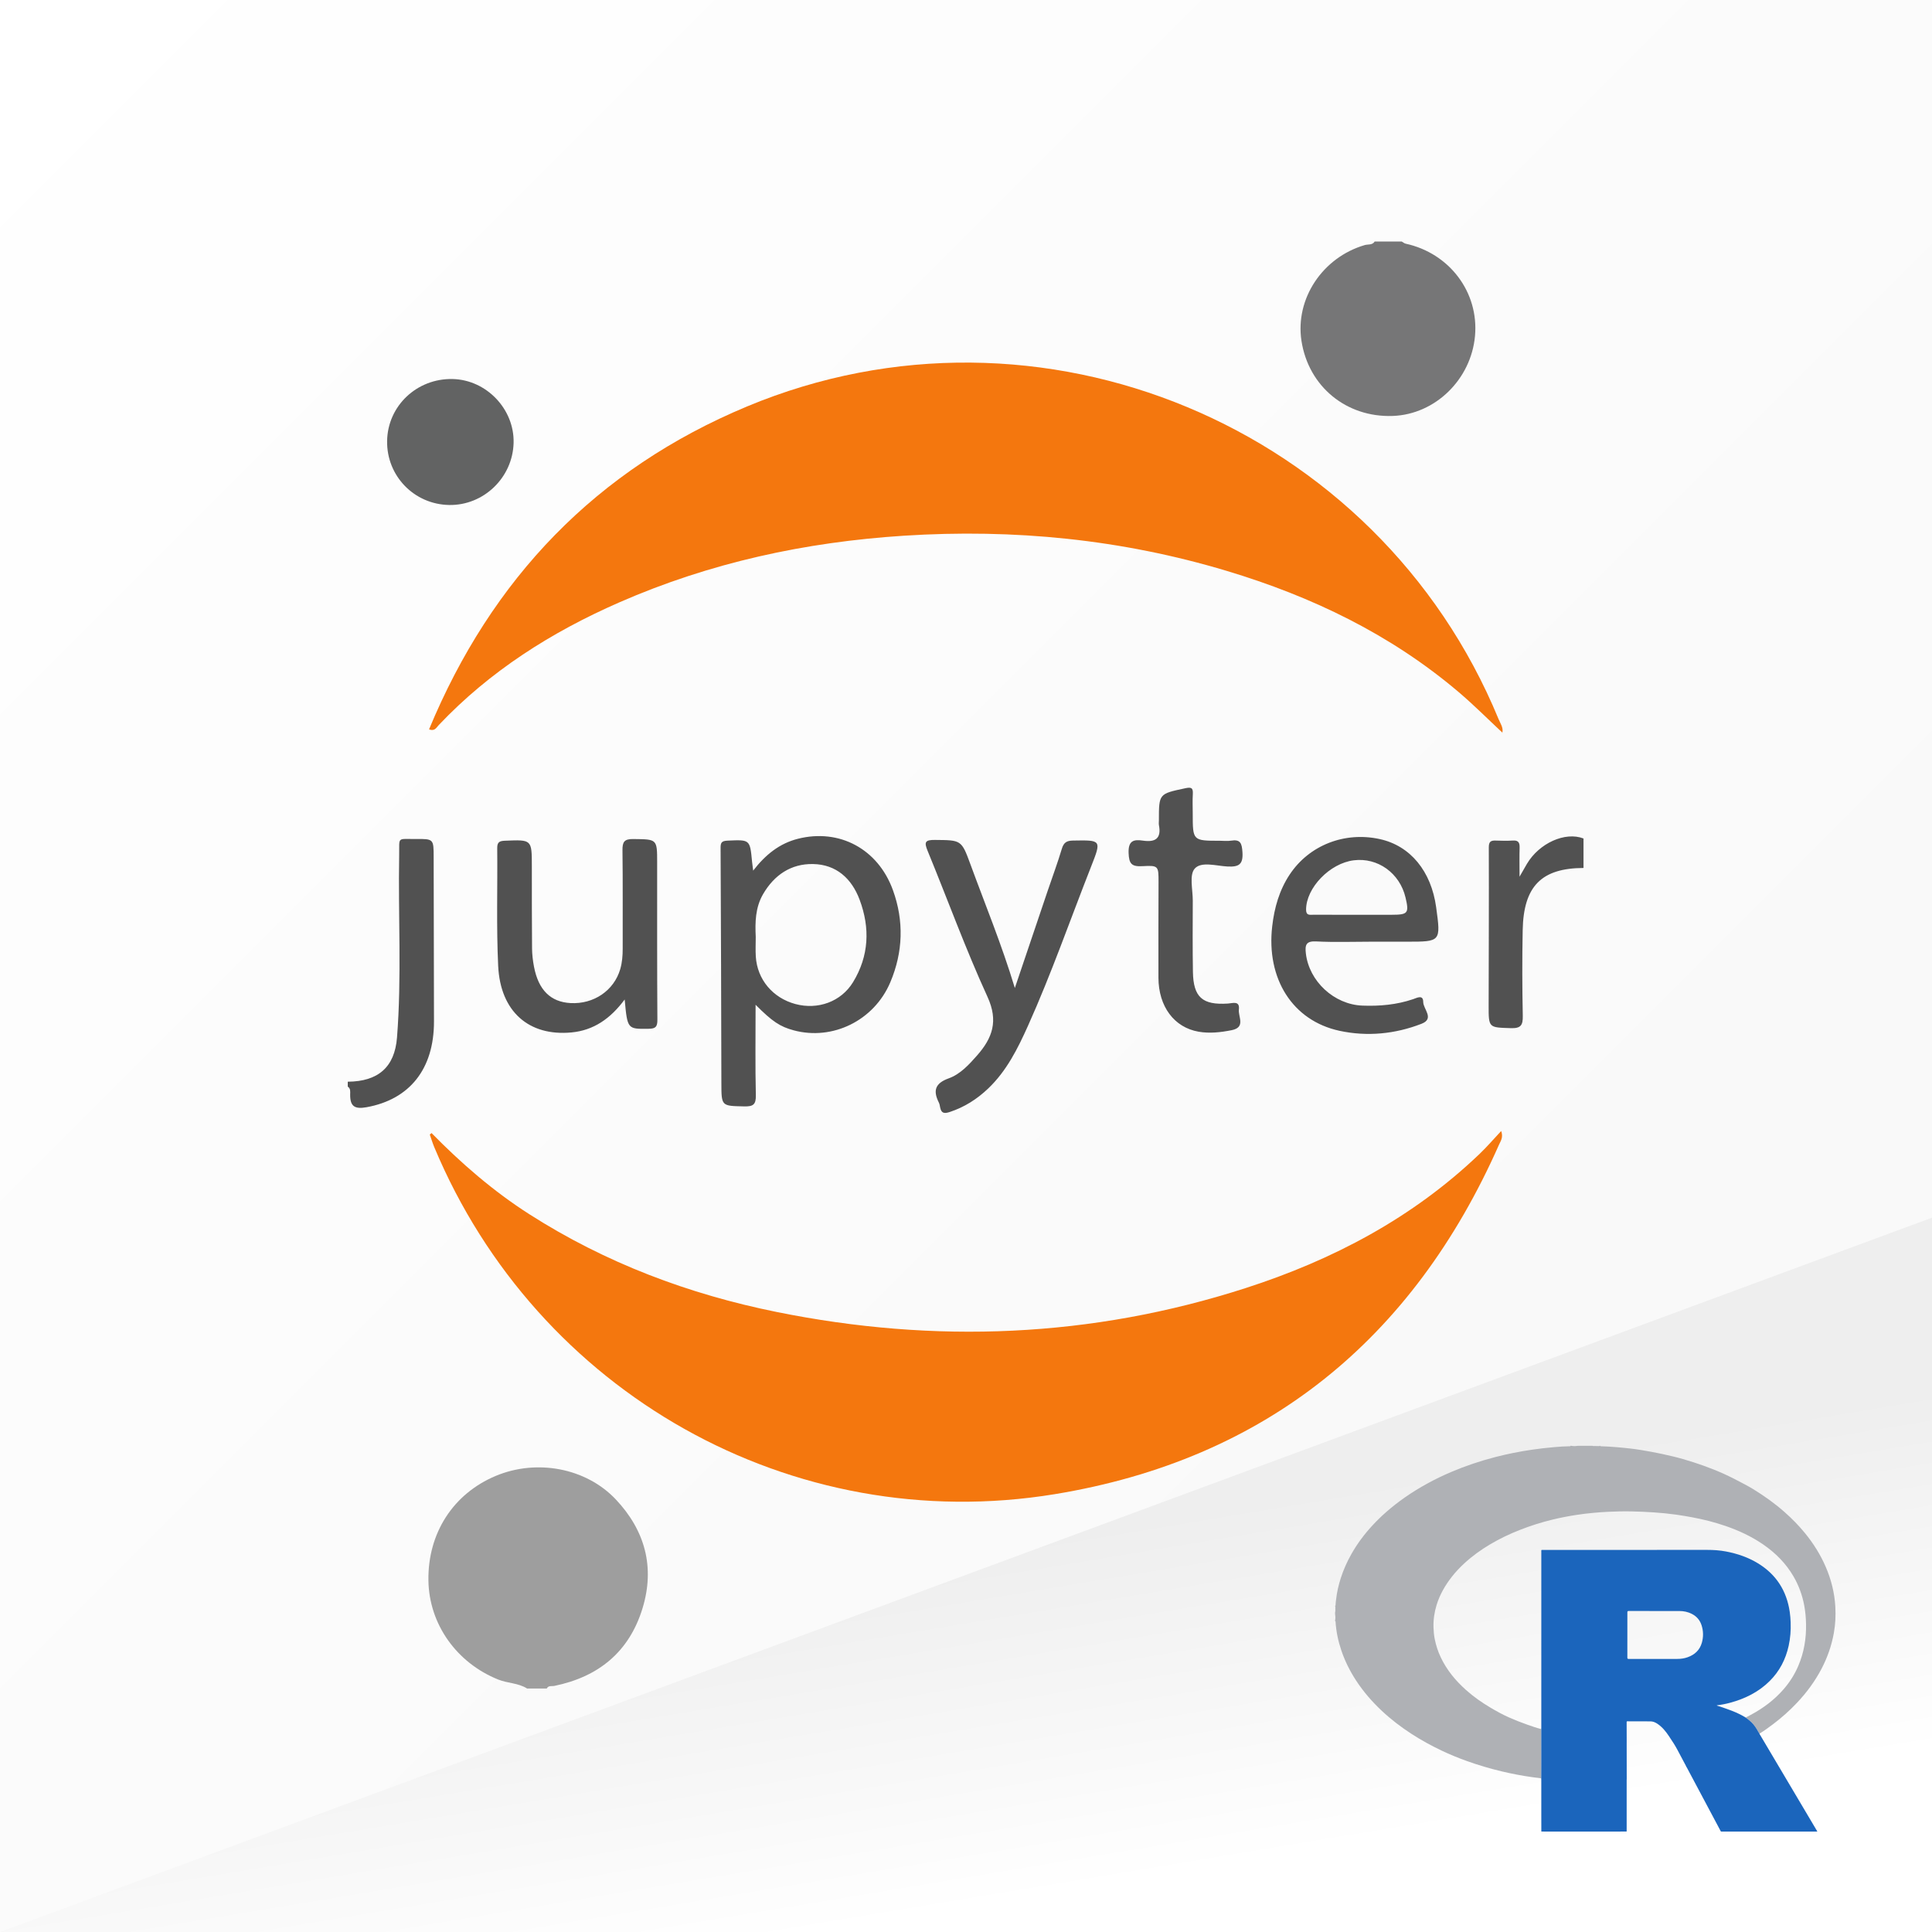 <svg xmlns="http://www.w3.org/2000/svg" width="500" height="500" viewBox="0 0 500 500">
  <rect x="0" y="0" width="500" height="500" fill="#333333" stroke="none"/>
  <defs>
    <linearGradient id="jupyter-r-icon-a" x1="0%" y1="0%" y2="100%">
      <stop offset="0%" stop-color="#FFF"/>
      <stop offset="100%" stop-color="#F7F7F7"/>
    </linearGradient>
    <linearGradient id="jupyter-r-icon-b" x1="83.232%" x2="64.236%" y1="81.793%" y2="39.962%">
      <stop offset="0%" stop-color="#FFF"/>
      <stop offset="100%" stop-color="#EEE"/>
    </linearGradient>
  </defs>
  <g fill="none" fill-rule="evenodd">
    <rect width="500" height="500" fill="url(#jupyter-r-icon-a)"/>
    <g transform="translate(90 62.5)">
      <path fill="#9E9E9E" d="M46.414,374.488 C44.149,373.044 41.417,373.156 38.968,372.177 C28.209,367.87 21.034,357.867 20.874,346.506 C20.702,334.278 27.28,324.073 38.307,319.46 C48.894,315.03 61.68,317.37 69.411,325.593 C76.93,333.592 79.54,343.101 76.277,353.749 C72.822,365.02 64.895,371.464 53.471,373.806 C52.786,373.945 51.939,373.634 51.5,374.488 L46.414,374.488 Z"/>
      <path fill="#767677" d="M272.759,0 C273.102,0.193 273.423,0.484 273.791,0.564 C285.142,3.039 292.749,13.148 291.731,24.433 C290.714,35.708 281.439,44.741 270.466,45.145 C258.433,45.587 248.631,37.526 246.817,25.696 C245.152,14.826 252.264,4.12 263.198,0.924 C264.053,0.675 265.165,0.99 265.766,0 L272.759,0 Z"/>
      <path fill="#F4770E" d="M298.85 127.135C295.078 123.621 291.438 119.953 287.513 116.621 269.877 101.645 249.48 91.859 227.478 85.247 200.223 77.055 172.362 74.321 143.985 76.138 118.42 77.776 93.745 83.116 70.239 93.411 52.72 101.084 36.798 111.16 23.55 125.146 22.949 125.781 22.505 126.838 21.04 126.252 37.228 87.232 64.322 58.955 103.368 42.676 178.991 11.147 266.538 47.682 297.83 123.61 298.298 124.745 299.133 125.827 298.793 127.197L298.85 127.135zM21.678 230.731C29.407 238.606 37.692 245.797 47.022 251.758 66.708 264.337 88.197 272.429 110.983 277.036 151.932 285.316 192.475 283.717 232.347 270.861 254.965 263.568 275.629 252.685 292.954 236.092 294.841 234.284 296.547 232.289 298.506 230.201 299.098 231.87 298.365 232.791 297.961 233.705 275.637 284.182 237.533 315.227 182.999 324.184 114.924 335.367 48.97 297.925 22.393 234.395 21.945 233.325 21.612 232.207 21.227 231.111 21.393 231.003 21.544 230.877 21.678 230.731"/>
      <path fill="#626363" d="M26.244,68.19 C17.182,68.035 10.045,60.674 10.184,51.627 C10.323,42.543 17.884,35.391 27.132,35.592 C35.894,35.784 43.158,43.399 42.919,52.144 C42.673,61.117 35.162,68.344 26.244,68.19"/>
      <g fill="#515151" transform="translate(0 141.148)">
        <path d="M0 76.296C7.854 76.245 12.14 72.536 12.744 64.879 13.986 49.139 13.018 33.364 13.306 17.608 13.393 12.817 12.654 13.527 17.57 13.485 22.229 13.445 22.223 13.476 22.231 18.168 22.256 32.346 22.297 46.525 22.314 60.703 22.329 73.03 15.998 80.881 4.878 82.899 1.692 83.477.589 82.595.622 79.573.629 78.884.771 78.058 0 77.568L0 76.296zM319.809 20.981C308.94 21.031 304.295 25.688 304.071 37.054 303.926 44.454 303.942 51.861 304.095 59.261 304.144 61.684 303.583 62.517 301.008 62.435 295.264 62.253 295.25 62.401 295.26 56.544 295.285 42.917 295.349 29.291 295.302 15.666 295.296 14.158 295.817 13.845 297.1 13.891 298.578 13.944 300.065 13.981 301.54 13.883 303.016 13.786 303.316 14.494 303.275 15.781 303.204 17.999 303.255 20.22 303.255 23.243 304.122 21.734 304.63 20.828 305.158 19.933 308.34 14.544 315.087 11.515 319.809 13.352L319.809 20.981zM105.585 38.84C105.585 40.533 105.495 42.231 105.601 43.917 105.975 49.847 109.995 54.622 115.85 56.196 121.644 57.753 127.671 55.618 130.777 50.52 134.895 43.759 135.215 36.521 132.469 29.197 130.402 23.686 126.414 20.072 120.407 19.964 114.723 19.862 110.371 22.786 107.485 27.754 105.475 31.216 105.4 35.006 105.585 38.84M105.546 56.385C105.546 64.585 105.432 72.184 105.612 79.775 105.671 82.248 104.889 82.739 102.593 82.687 96.698 82.555 96.708 82.668 96.692 76.656 96.642 56.439 96.6 36.221 96.488 16.005 96.48 14.589 96.57 13.985 98.241 13.91 104.094 13.648 104.088 13.569 104.632 19.355 104.69 19.97 104.784 20.582 104.92 21.666 108.11 17.527 111.76 14.619 116.532 13.419 127.238 10.727 137.23 16.059 141.087 26.712 143.979 34.699 143.716 42.751 140.413 50.558 136.213 60.483 125.463 65.721 115.391 62.995 111.863 62.04 109.897 60.752 105.546 56.385M260.958 33.094C264.031 33.094 267.104 33.095 270.177 33.094 274.387 33.093 274.71 32.686 273.745 28.615 272.249 22.309 266.566 18.225 260.362 18.997 254.123 19.773 248.045 26.13 248.012 31.737 248.003 33.325 248.915 33.088 249.832 33.09 253.541 33.098 257.249 33.093 260.958 33.094zM264.921 40.06C260.156 40.06 255.381 40.239 250.629 39.991 247.951 39.851 247.708 40.965 247.957 43.111 248.789 50.296 255.25 56.321 262.582 56.602 267.053 56.774 271.454 56.387 275.727 54.931 276.723 54.591 278.321 53.689 278.327 55.658 278.334 57.532 281.327 59.968 277.889 61.305 271.03 63.971 263.804 64.662 256.667 63.124 244.48 60.499 237.686 49.622 239.246 36.08 239.798 31.294 241.073 26.747 243.768 22.685 248.806 15.093 257.973 11.498 267.117 13.514 274.993 15.252 280.394 21.794 281.675 31.148 282.896 40.06 282.896 40.06 274.133 40.06L264.921 40.06zM172.641 52.045C175.625 43.211 178.386 35.025 181.157 26.842 182.376 23.24 183.708 19.673 184.798 16.033 185.278 14.428 186.012 13.917 187.682 13.888 195.056 13.762 195.093 13.718 192.387 20.598 186.972 34.358 182.107 48.339 176.038 61.837 173.389 67.729 170.512 73.518 165.726 78.073 162.854 80.807 159.605 82.878 155.799 84.133 154.351 84.612 153.608 84.471 153.308 82.941 153.227 82.526 153.169 82.087 152.983 81.717 151.44 78.64 151.954 76.716 155.53 75.427 158.514 74.352 160.76 71.903 162.875 69.496 166.84 64.986 168.432 60.592 165.569 54.344 159.898 41.968 155.238 29.131 150.057 16.528 149.144 14.308 149.399 13.702 151.923 13.727 158.766 13.795 158.814 13.672 161.143 20.025 164.958 30.434 169.2 40.69 172.641 52.045M71.666 55.019C67.969 60.001 63.609 63.001 57.922 63.544 46.887 64.596 39.491 58.158 38.928 46.351 38.445 36.2 38.785 26.011 38.681 15.841 38.665 14.227 39.316 13.985 40.734 13.927 47.641 13.648 47.635 13.606 47.641 20.514 47.646 27.614 47.632 34.713 47.695 41.812 47.709 43.389 47.901 44.983 48.197 46.535 49.353 52.578 52.497 55.668 57.653 55.947 63.661 56.273 68.89 52.717 70.512 47.181 71.022 45.44 71.158 43.654 71.153 41.838 71.129 33.361 71.206 24.884 71.098 16.408 71.071 14.286 71.524 13.467 73.853 13.494 80.068 13.568 80.068 13.452 80.07 19.58 80.074 33.139 80.039 46.697 80.13 60.255 80.143 62.065 79.695 62.577 77.884 62.6 72.381 62.67 72.382 62.751 71.666 55.019M218.679 6.916C218.679 13.94 218.679 13.94 225.728 13.94 226.68 13.94 227.654 14.068 228.581 13.915 231.046 13.51 231.392 14.616 231.544 16.873 231.76 20.075 230.627 20.755 227.667 20.601 224.766 20.451 220.859 19.224 219.179 21.164 217.74 22.823 218.701 26.605 218.69 29.448 218.666 35.586 218.624 41.725 218.727 47.86 218.838 54.449 221.189 56.501 227.789 56.07 229.051 55.988 230.893 55.258 230.62 57.62 230.406 59.485 232.459 62.232 228.724 62.968 225.889 63.527 223.044 63.847 220.214 63.358 213.865 62.262 209.839 56.839 209.802 49.405 209.762 41.152 209.818 32.898 209.828 24.645 209.832 20.462 209.818 20.283 205.649 20.515 202.908 20.668 202.177 19.94 202.082 17.095 201.974 13.869 203.427 13.555 205.804 13.906 208.973 14.374 210.595 13.375 209.934 9.919 209.856 9.511 209.923 9.075 209.923 8.651 209.923 1.744 209.937 1.807 216.677.364 218.218.034 218.805.139 218.701 1.838 218.597 3.525 218.678 5.222 218.679 6.916"/>
      </g>
    </g>
    <polygon fill="url(#jupyter-r-icon-b)" points="500 315.133 500 500 0 500"/>
    <g transform="translate(345.516 373.737)">
      <path fill="#AFB1B5" d="M0,41.964 L0,41.834 C0.158,41.833 0.125,41.71 0.126,41.622 C0.134,41.168 0.205,40.72 0.255,40.269 C0.466,38.364 0.888,36.503 1.475,34.682 C2.166,32.535 3.076,30.483 4.184,28.517 C5.731,25.77 7.605,23.263 9.75,20.962 C10.871,19.759 12.045,18.607 13.289,17.525 C14.816,16.198 16.402,14.948 18.063,13.793 C21.823,11.176 25.831,9.009 30.043,7.214 C33.747,5.636 37.553,4.362 41.449,3.354 C44.553,2.551 47.692,1.925 50.864,1.459 C52.839,1.169 54.821,0.94 56.808,0.772 C58.089,0.663 59.372,0.566 60.658,0.554 C60.75,0.553 60.892,0.609 60.904,0.43 L61.099,0.43 C61.706,0.559 62.312,0.523 62.918,0.43 L63.049,0.43 C63.07,0.478 63.092,0.476 63.114,0.43 L66.624,0.43 C66.667,0.491 66.734,0.49 66.798,0.49 C67.304,0.495 67.809,0.5 68.315,0.503 C68.387,0.504 68.469,0.522 68.509,0.43 L68.638,0.43 C68.642,0.588 68.765,0.552 68.853,0.554 C70.29,0.582 71.722,0.698 73.155,0.813 C74.307,0.906 75.454,1.036 76.602,1.163 C78.365,1.36 80.109,1.682 81.854,1.992 C83.667,2.315 85.463,2.721 87.255,3.141 C89.117,3.579 90.953,4.113 92.773,4.702 C96.334,5.855 99.814,7.209 103.152,8.912 C104.071,9.381 104.98,9.87 105.895,10.346 C106.69,10.76 107.471,11.197 108.234,11.666 C111.087,13.42 113.808,15.355 116.32,17.578 C118.229,19.268 120.017,21.075 121.627,23.051 C123.783,25.698 125.591,28.564 126.954,31.704 C128.398,35.028 129.266,38.493 129.467,42.11 C129.594,44.382 129.484,46.653 129.08,48.899 C128.495,52.148 127.419,55.227 125.888,58.151 C124.188,61.397 122.031,64.31 119.522,66.968 C117.645,68.956 115.609,70.77 113.429,72.42 C112.264,73.302 111.088,74.167 109.838,74.928 C109.743,74.785 109.636,74.649 109.555,74.5 C109.059,73.576 108.503,72.699 107.74,71.963 C107.28,71.52 106.768,71.147 106.264,70.763 C106.704,70.531 107.147,70.303 107.585,70.068 C110.791,68.35 113.667,66.209 116.062,63.454 C117.636,61.644 118.913,59.644 119.86,57.439 C121.349,53.975 121.955,50.352 121.887,46.594 C121.857,44.956 121.714,43.336 121.412,41.728 C120.91,39.058 119.988,36.542 118.615,34.194 C116.65,30.834 113.97,28.152 110.78,25.96 C107.752,23.88 104.452,22.349 100.989,21.161 C98.191,20.202 95.332,19.482 92.424,18.94 C91.04,18.681 89.652,18.447 88.259,18.253 C86.366,17.989 84.464,17.796 82.557,17.671 C80.659,17.546 78.757,17.459 76.855,17.413 C74.768,17.363 72.68,17.42 70.593,17.519 C69.376,17.576 68.163,17.666 66.95,17.777 C65.491,17.909 64.039,18.085 62.591,18.303 C60.494,18.619 58.413,19.019 56.35,19.515 C53.408,20.222 50.534,21.142 47.717,22.249 C45.114,23.272 42.601,24.479 40.192,25.9 C37.791,27.317 35.535,28.937 33.481,30.826 C32.309,31.904 31.213,33.058 30.23,34.315 C28.501,36.527 27.108,38.923 26.278,41.621 C25.697,43.508 25.414,45.435 25.472,47.416 C25.502,48.439 25.591,49.447 25.792,50.453 C26.118,52.085 26.625,53.652 27.336,55.153 C28.894,58.443 31.16,61.195 33.856,63.604 C35.821,65.361 37.968,66.873 40.24,68.212 C41.816,69.141 43.411,70.03 45.086,70.765 C46.635,71.445 48.211,72.065 49.808,72.626 C50.98,73.036 52.152,73.453 53.361,73.75 C53.362,76.539 53.365,79.329 53.364,82.119 C53.363,83.579 53.358,85.039 53.354,86.499 C52.541,86.391 51.727,86.286 50.915,86.174 C48.303,85.812 45.719,85.308 43.155,84.7 C40.116,83.979 37.123,83.095 34.181,82.044 C31.928,81.24 29.714,80.336 27.556,79.305 C24.909,78.04 22.333,76.645 19.868,75.049 C17.081,73.246 14.452,71.241 12.034,68.968 C9.542,66.626 7.317,64.054 5.441,61.184 C3.848,58.75 2.56,56.17 1.627,53.416 C0.813,51.013 0.287,48.548 0.126,46.011 C0.121,45.923 0.158,45.801 0,45.799 L0,45.669 C0.126,45.106 0.084,44.543 0,43.979 L0,43.589 C0.133,43.161 0.034,42.721 0.065,42.287 C0.073,42.181 0.132,42.049 0,41.964"/>
      <path fill="#1B65BC" d="M82.775,43.194 L82.775,43.191 C80.522,43.191 78.269,43.197 76.016,43.184 C75.721,43.183 75.644,43.257 75.645,43.554 C75.654,47.442 75.652,51.33 75.641,55.219 C75.64,55.511 75.708,55.596 76.011,55.596 C80.192,55.585 84.373,55.586 88.554,55.59 C89.482,55.591 90.388,55.463 91.262,55.148 C93.085,54.493 94.38,53.305 94.921,51.407 C95.35,49.905 95.331,48.391 94.855,46.897 C94.426,45.552 93.567,44.56 92.307,43.924 C91.304,43.418 90.232,43.194 89.111,43.194 L82.775,43.194 Z M75.454,100.269 C68.518,100.271 61.581,100.274 54.646,100.275 C54.224,100.276 53.802,100.268 53.38,100.265 C53.377,98.944 53.372,97.624 53.372,96.303 C53.37,93.164 53.372,90.026 53.371,86.887 C53.371,86.757 53.36,86.628 53.354,86.498 C53.358,85.039 53.363,83.579 53.364,82.119 C53.364,79.329 53.362,76.539 53.361,73.749 C53.365,73.609 53.372,73.468 53.372,73.328 C53.373,58.162 53.373,42.996 53.374,27.831 C53.374,27.326 53.303,27.382 53.822,27.382 C67.98,27.381 82.138,27.385 96.296,27.374 C97.936,27.372 99.559,27.479 101.172,27.786 C104.108,28.346 106.901,29.292 109.459,30.858 C114.176,33.744 116.87,37.963 117.667,43.416 C117.799,44.32 117.868,45.232 117.903,46.143 C117.983,48.185 117.824,50.211 117.385,52.21 C116.614,55.709 115.031,58.772 112.48,61.308 C109.618,64.152 106.132,65.873 102.28,66.923 C101.137,67.235 99.976,67.462 98.795,67.6 C98.827,67.719 98.921,67.698 98.986,67.719 C101.491,68.544 104.003,69.352 106.264,70.763 C106.768,71.147 107.28,71.519 107.74,71.963 C108.503,72.699 109.059,73.576 109.555,74.499 C109.635,74.65 109.743,74.785 109.838,74.928 C109.849,75.077 109.952,75.182 110.022,75.301 C114.884,83.503 119.747,91.705 124.609,99.907 C124.679,100.026 124.78,100.131 124.798,100.278 C116.591,100.279 108.383,100.281 100.176,100.281 C100.068,100.281 99.96,100.27 99.852,100.265 C96.903,94.723 93.954,89.181 91.004,83.64 C90.975,83.585 90.929,83.537 90.891,83.486 C90.853,83.396 90.823,83.303 90.778,83.218 C90.044,81.836 89.309,80.454 88.574,79.072 C88.012,78.015 87.369,77.008 86.694,76.02 C86.609,75.887 86.526,75.751 86.437,75.619 C85.594,74.363 84.668,73.189 83.379,72.347 C82.839,71.994 82.268,71.755 81.623,71.752 C79.64,71.74 77.658,71.744 75.676,71.736 C75.502,71.735 75.457,71.791 75.458,71.958 C75.466,73.529 75.467,75.099 75.471,76.669 C75.47,76.972 75.467,77.275 75.467,77.578 C75.471,80.575 75.475,83.573 75.478,86.57 C75.473,86.71 75.463,86.851 75.463,86.991 C75.463,91.287 75.464,95.584 75.464,99.88 C75.464,100.01 75.458,100.14 75.454,100.269 Z"/>
    </g>
  </g>
</svg>
